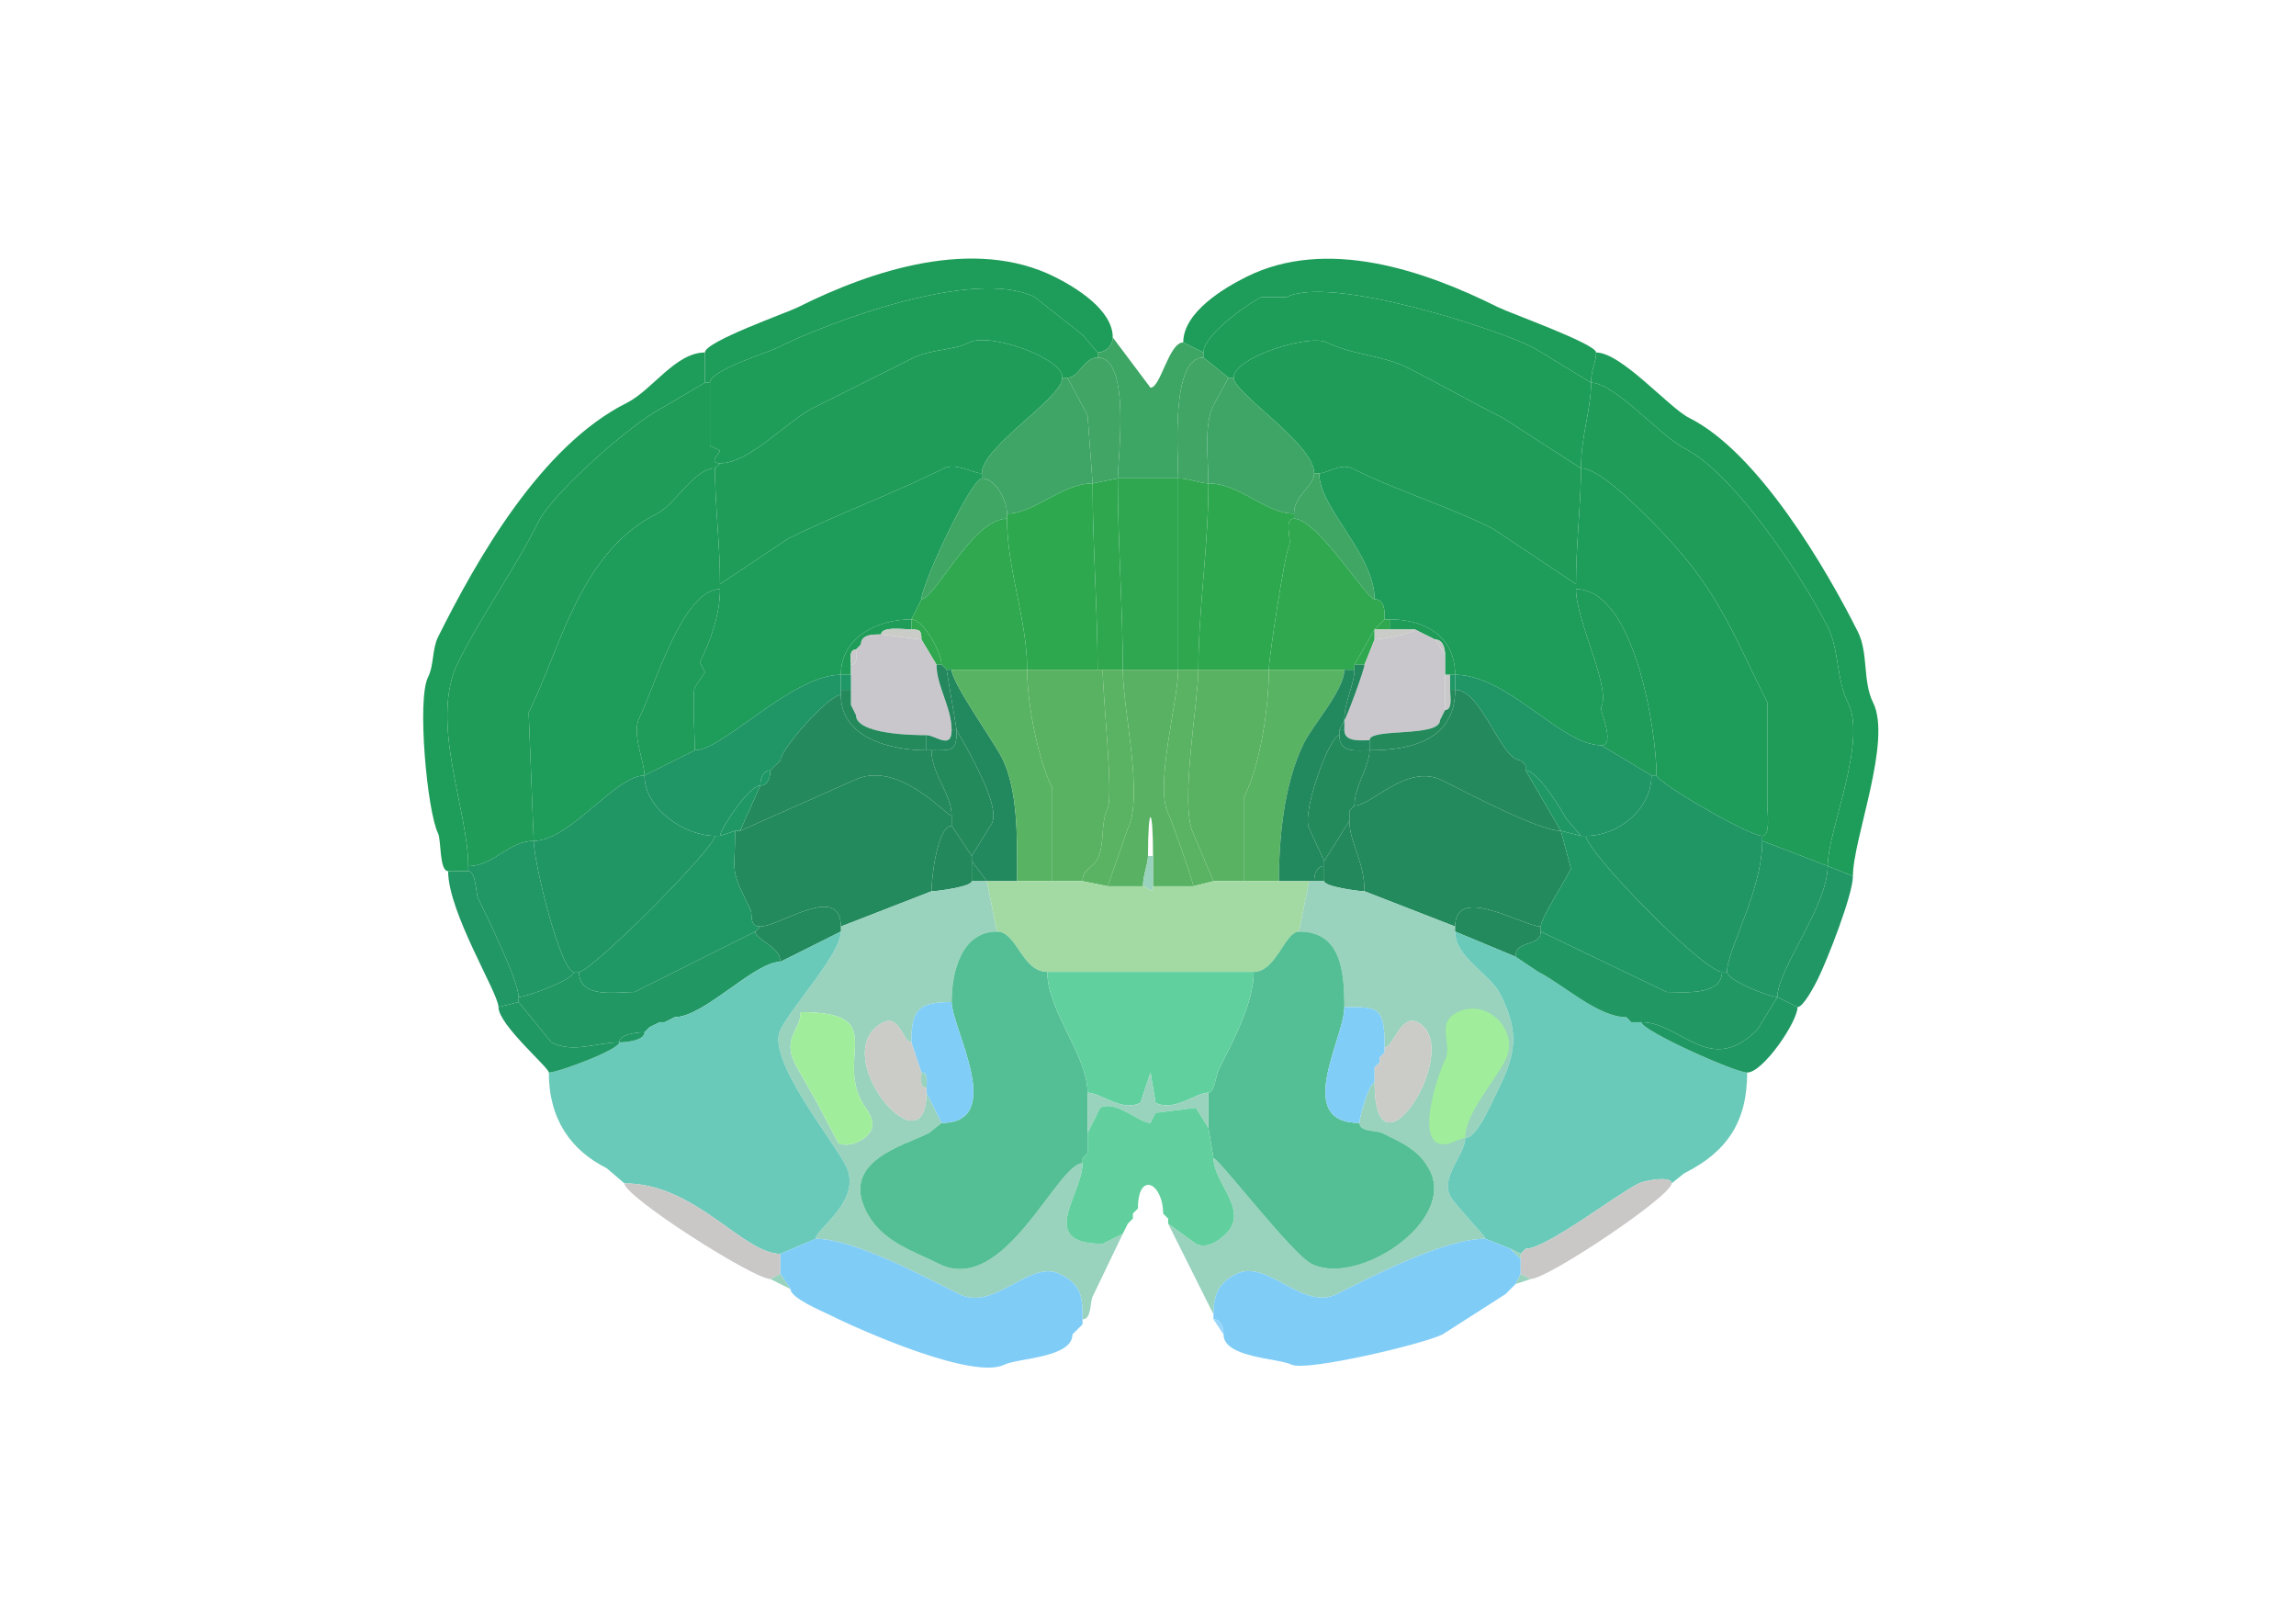 <svg xmlns="http://www.w3.org/2000/svg" xmlns:xlink="http://www.w3.org/1999/xlink"  viewBox="0 0 456 320">
<g>
<path  fill="#1E9C59" stroke-width="0" stroke="#1E9C59" d = " M140 76 L141,76 C141,73.512 152.428,70.036 154.5,69 164.422,64.039 193.556,53.028 205.5,59 205.5,59 215,66.5 215,66.5 215,66.5 218,70 218,70 219.539,70 221,68.659 221,67 221,61.496 213.565,57.032 209.5,55 193.438,46.969 173.199,53.651 158.5,61 156.113,62.193 140,67.826 140,70 140,70 140,76 140,76  Z"/>

<path  fill="#1E9C59" stroke-width="0" stroke="#1E9C59" d = " M317 70 C317,72.079 316,73.187 316,76 316,76 304.5,69 304.5,69 296.657,65.079 264.198,54.651 255.5,59 255.5,59 250.5,59 250.5,59 247.585,60.458 239,66.592 239,70 239,70 235,68 235,68 235,61.99 243.152,57.174 247.5,55 263.461,47.02 282.884,53.692 297.5,61 299.827,62.164 317,68.287 317,70  Z"/>

<path  fill="#1E9D58" stroke-width="0" stroke="#1E9D58" d = " M141 76 L141,88.5 L143,89.5 C143,89.995 140.534,92 143,92 148.9,92 156.28,83.61 161.5,81 161.5,81 181.5,71 181.5,71 184.784,69.358 189.167,69.666 192.5,68 196.504,65.998 211,70.995 211,75 211,75 212,75 212,75 214.33,75 215.227,71 218,71 218,71 218,70 218,70 218,70 215,66.5 215,66.5 215,66.5 205.5,59 205.5,59 193.556,53.028 164.422,64.039 154.5,69 152.428,70.036 141,73.512 141,76  Z"/>

<path  fill="#1E9D58" stroke-width="0" stroke="#1E9D58" d = " M316 76 C316,81.415 314,86.441 314,93 314,93 298.5,83 298.5,83 292.145,79.822 285.933,76.217 279.5,73 274.577,70.538 268.393,70.447 263.5,68 260.037,66.269 245,70.947 245,75 245,75 244,75 244,75 244,75 239,71 239,71 239,71 239,70 239,70 239,66.592 247.585,60.458 250.5,59 250.5,59 255.5,59 255.5,59 264.198,54.651 296.657,65.079 304.5,69 304.5,69 316,76 316,76  Z"/>

<path  fill="#3EA665" stroke-width="0" stroke="#3EA665" d = " M222 95 L234,95 C234,90.367 232.424,71 239,71 239,71 239,70 239,70 239,70 235,68 235,68 232.137,68 230.513,77 228.5,77 228.5,77 221,67 221,67 221,68.659 219.539,70 218,70 218,70 218,71 218,71 224.675,71 222,91.209 222,95  Z"/>

<path  fill="#1F9D58" stroke-width="0" stroke="#1F9D58" d = " M195 94 C193.196,94 189.864,91.818 187.5,93 177.393,98.053 166.62,101.94 156.5,107 L143,116 C143,108.129 142,100.354 142,93 142,93 143,92 143,92 148.9,92 156.28,83.61 161.5,81 161.5,81 181.5,71 181.5,71 184.784,69.358 189.167,69.666 192.5,68 196.504,65.998 211,70.995 211,75 211,79.08 195,88.68 195,94  Z"/>

<path  fill="#1F9D58" stroke-width="0" stroke="#1F9D58" d = " M262 94 C263.606,94 266.339,91.919 268.5,93 277.538,97.519 287.462,100.481 296.5,105 L313,116 C313,108.231 314,100.041 314,93 314,93 298.5,83 298.5,83 292.145,79.822 285.933,76.217 279.5,73 274.577,70.538 268.393,70.447 263.5,68 260.037,66.269 245,70.947 245,75 245,78.096 261,88.119 261,94 261,94 262,94 262,94  Z"/>

<path  fill="#1E9D5A" stroke-width="0" stroke="#1E9D5A" d = " M89 173 L93,173 C93,173 93,172 93,172 93,160.806 85.159,143.181 91,131.5 95.72,122.059 102.206,113.088 107,103.5 109.742,98.015 125.433,84.034 131.5,81 131.5,81 140,76 140,76 140,76 140,70 140,70 134.155,70 129.494,77.503 124.5,80 107.352,88.574 94.637,111.226 87,126.5 85.794,128.913 86.229,132.042 85,134.5 82.783,138.934 84.845,161.19 87,165.5 87.652,166.803 87.219,173 89,173  Z"/>

<path  fill="#1E9D5A" stroke-width="0" stroke="#1E9D5A" d = " M363 172 L368,174 C368,166.603 375.828,147.156 372,139.5 369.914,135.329 371.094,129.688 369,125.5 362.838,113.177 349.288,89.894 335.5,83 331.462,80.981 322.026,70 317,70 317,72.079 316,73.187 316,76 320.678,76 329.927,86.714 334.5,89 344.375,93.938 358.076,114.651 363,124.5 365.285,129.069 364.717,134.935 367,139.5 370.933,147.365 363,164.755 363,172  Z"/>

<path  fill="#40A565" stroke-width="0" stroke="#40A565" d = " M222 95 L217,96 C217,96 216,82.5 216,82.5 216,82.5 212,75 212,75 214.33,75 215.227,71 218,71 224.675,71 222,91.209 222,95  Z"/>

<path  fill="#40A565" stroke-width="0" stroke="#40A565" d = " M234 95 C236.124,95 238.436,96 240,96 240,91.305 239.027,84.447 241,80.5 241,80.5 244,75 244,75 244,75 239,71 239,71 232.424,71 234,90.367 234,95  Z"/>

<path  fill="#3EA566" stroke-width="0" stroke="#3EA566" d = " M217 96 C210.824,96 205.466,102 200,102 200,99.28 197.66,95 195,95 195,95 195,94 195,94 195,88.68 211,79.08 211,75 211,75 212,75 212,75 212,75 216,82.5 216,82.5 216,82.5 217,96 217,96  Z"/>

<path  fill="#3EA566" stroke-width="0" stroke="#3EA566" d = " M240 96 C246.311,96 251.268,102 257,102 257,98.285 261,96.622 261,94 261,88.119 245,78.096 245,75 245,75 244,75 244,75 244,75 241,80.5 241,80.5 239.027,84.447 240,91.305 240,96  Z"/>

<path  fill="#1F9C58" stroke-width="0" stroke="#1F9C58" d = " M106 167 C100.998,167 98.085,172 93,172 93,160.806 85.159,143.181 91,131.5 95.72,122.059 102.206,113.088 107,103.5 109.742,98.015 125.433,84.034 131.5,81 131.5,81 140,76 140,76 140,76 141,76 141,76 141,76 141,88.5 141,88.5 141,88.5 143,89.5 143,89.5 143,89.995 140.534,92 143,92 143,92 142,93 142,93 137.873,93 134.11,100.195 130.5,102 115.076,109.712 111.39,128.721 105,141.5 105,141.5 106,167 106,167  Z"/>

<path  fill="#1F9C58" stroke-width="0" stroke="#1F9C58" d = " M350 167 L363,172 C363,164.755 370.933,147.365 367,139.5 364.717,134.935 365.285,129.069 363,124.5 358.076,114.651 344.375,93.938 334.5,89 329.927,86.714 320.678,76 316,76 316,81.415 314,86.441 314,93 317.664,93 325.248,100.748 328,103.5 341.059,116.559 343.578,124.656 351,139.5 351,139.5 351,160 351,160 351,161.321 351.684,166 350,166 350,166 350,167 350,167  Z"/>

<path  fill="#1E9C5A" stroke-width="0" stroke="#1E9C5A" d = " M128 154 C122.218,154 113.196,167 106,167 106,167 105,141.5 105,141.5 111.39,128.721 115.076,109.712 130.5,102 134.11,100.195 137.873,93 142,93 142,100.354 143,108.129 143,116 143,116 143,117 143,117 135.548,117 129.921,136.658 127,142.5 125.384,145.732 128,151.176 128,154  Z"/>

<path  fill="#1D9C5A" stroke-width="0" stroke="#1D9C5A" d = " M167 134 C157.332,134 143.601,149 138,149 138,146.397 137.469,137.562 138,136.5 138,136.5 140,133.5 140,133.5 140,133.5 139,131.5 139,131.5 141.119,127.263 143,121.986 143,117 143,117 143,116 143,116 143,116 156.5,107 156.5,107 166.62,101.94 177.393,98.053 187.5,93 189.864,91.818 193.196,94 195,94 195,94 195,95 195,95 192.896,95 183,116.066 183,119 183,119 181,123 181,123 174.29,123 167,126.521 167,134  Z"/>

<path  fill="#1D9C5A" stroke-width="0" stroke="#1D9C5A" d = " M289 134 C299.504,134 309.983,148 318,148 320.969,148 317.679,141.142 318,140.5 320.013,136.474 313,123.392 313,117 313,117 313,116 313,116 313,116 296.5,105 296.5,105 287.462,100.481 277.538,97.519 268.5,93 266.339,91.919 263.606,94 262,94 262,100.921 273,110.085 273,119 275.109,119 275,121.535 275,123 275,123 276,123 276,123 283.072,123 289,126.403 289,134  Z"/>

<path  fill="#1E9C5A" stroke-width="0" stroke="#1E9C5A" d = " M329 154 C329,155.316 347.26,166 350,166 351.684,166 351,161.321 351,160 351,160 351,139.5 351,139.5 343.578,124.656 341.059,116.559 328,103.5 325.248,100.748 317.664,93 314,93 314,100.041 313,108.231 313,116 313,116 313,117 313,117 324.618,117 329,145.126 329,154  Z"/>

<path  fill="#3FA664" stroke-width="0" stroke="#3FA664" d = " M257 103 C261.594,103 271.425,119 273,119 273,110.085 262,100.921 262,94 262,94 261,94 261,94 261,96.622 257,98.285 257,102 257,102 257,103 257,103  Z"/>

<path  fill="#3FA664" stroke-width="0" stroke="#3FA664" d = " M200 103 C193.237,103 185.585,119 183,119 183,116.066 192.896,95 195,95 197.66,95 200,99.28 200,102 200,102 200,103 200,103  Z"/>

<path  fill="#2FA74F" stroke-width="0" stroke="#2FA74F" d = " M219 133 L223,133 C223,121.001 222,107.643 222,95 222,95 217,96 217,96 217,108.271 218,121.389 218,133 218,133 219,133 219,133  Z"/>

<path  fill="#2FA750" stroke-width="0" stroke="#2FA750" d = " M223 133 L234,133 C234,133 234,95 234,95 234,95 222,95 222,95 222,107.643 223,121.001 223,133  Z"/>

<path  fill="#2FA74F" stroke-width="0" stroke="#2FA74F" d = " M234 133 L238,133 C238,121.062 240,108.642 240,96 238.436,96 236.124,95 234,95 234,95 234,133 234,133  Z"/>

<path  fill="#2EA84F" stroke-width="0" stroke="#2EA84F" d = " M204 133 C207.854,133 213.049,133 218,133 218,121.389 217,108.271 217,96 210.824,96 205.466,102 200,102 200,102 200,103 200,103 200,113.267 204,122.987 204,133  Z"/>

<path  fill="#2EA84F" stroke-width="0" stroke="#2EA84F" d = " M238 133 C242.951,133 248.146,133 252,133 252,130.678 255.095,110.311 256,108.5 256.619,107.262 254.856,103 257,103 257,103 257,102 257,102 251.268,102 246.311,96 240,96 240,108.642 238,121.062 238,133  Z"/>

<path  fill="#2FA850" stroke-width="0" stroke="#2FA850" d = " M189 133 L204,133 C204,122.987 200,113.267 200,103 193.237,103 185.585,119 183,119 183,119 181,123 181,123 183.409,123 187,129.558 187,132 187,132 188,133 188,133 188,133 189,133 189,133  Z"/>

<path  fill="#2FA850" stroke-width="0" stroke="#2FA850" d = " M267 133 L269,133 C269,133 269,132 269,132 269,132 273,125 273,125 273,125 275,123 275,123 275,121.535 275.109,119 273,119 271.425,119 261.594,103 257,103 254.856,103 256.619,107.262 256,108.5 255.095,110.311 252,130.678 252,133 252,133 267,133 267,133  Z"/>

<path  fill="#1F9B5A" stroke-width="0" stroke="#1F9B5A" d = " M138 149 L128,154 C128,151.176 125.384,145.732 127,142.5 129.921,136.658 135.548,117 143,117 143,121.986 141.119,127.263 139,131.5 139,131.5 140,133.5 140,133.5 140,133.5 138,136.5 138,136.5 137.469,137.562 138,146.397 138,149  Z"/>

<path  fill="#1F9B5A" stroke-width="0" stroke="#1F9B5A" d = " M328 154 L329,154 C329,145.126 324.618,117 313,117 313,123.392 320.013,136.474 318,140.5 317.679,141.142 320.969,148 318,148 318,148 328,154 328,154  Z"/>

<path  fill="#1E9C58" stroke-width="0" stroke="#1E9C58" d = " M167 134 L169,134 C169,134 169,132 169,132 169,130.952 168.527,129 170,129 170,129 171,128 171,128 171,125.891 173.535,126 175,126 175,124.316 179.679,125 181,125 181,125 181,123 181,123 174.29,123 167,126.521 167,134  Z"/>

<path  fill="#2FA84F" stroke-width="0" stroke="#2FA84F" d = " M186 132 L187,132 C187,129.558 183.409,123 181,123 181,123 181,125 181,125 182.747,125 183,125.253 183,127 183,127 186,132 186,132  Z"/>

<path  fill="#2FA84F" stroke-width="0" stroke="#2FA84F" d = " M273 125 L276,125 C276,125 276,123 276,123 276,123 275,123 275,123 275,123 273,125 273,125  Z"/>

<path  fill="#1E9C58" stroke-width="0" stroke="#1E9C58" d = " M288 134 L289,134 C289,126.403 283.072,123 276,123 276,123 276,125 276,125 276,125 281,125 281,125 281,125 285,127 285,127 286.577,127 287,128.762 287,130 287,130 287,134 287,134 287,134 288,134 288,134  Z"/>

<path  fill="#CACCC7" stroke-width="0" stroke="#CACCC7" d = " M175 126 L183,127 C183,125.253 182.747,125 181,125 179.679,125 175,124.316 175,126  Z"/>

<path  fill="#2FA84F" stroke-width="0" stroke="#2FA84F" d = " M269 132 L271,132 C271,132 273,127 273,127 273,127 273,125 273,125 273,125 269,132 269,132  Z"/>

<path  fill="#CACCC7" stroke-width="0" stroke="#CACCC7" d = " M281 125 C281,125.816 273.981,127 273,127 273,127 273,125 273,125 273,125 276,125 276,125 276,125 281,125 281,125  Z"/>

<path  fill="#CAC7CC" stroke-width="0" stroke="#CAC7CC" d = " M267 145 C267,147.461 270.378,147 272,147 272,144.474 286,146.531 286,143 286,143 287,141 287,141 287,141 287,134 287,134 287,134 287,130 287,130 287,130 285,127 285,127 285,127 281,125 281,125 281,125.816 273.981,127 273,127 273,127 271,132 271,132 271,132.972 267.275,143 267,143 267,143 267,145 267,145  Z"/>

<path  fill="#CAC7CC" stroke-width="0" stroke="#CAC7CC" d = " M189 145 C189,148.985 185.777,146 184,146 181.35,146 170,145.844 170,142 170,142 169,140 169,140 169,140 169,137 169,137 169,137 169,134 169,134 169,134 169,132 169,132 170.473,132 170,130.048 170,129 170,129 171,128 171,128 171,125.891 173.535,126 175,126 175,126 183,127 183,127 183,127 186,132 186,132 186,136.25 189,140.447 189,145  Z"/>

<path  fill="#C9C9CA" stroke-width="0" stroke="#C9C9CA" d = " M285 127 C286.577,127 287,128.762 287,130 287,130 285,127 285,127  Z"/>

<path  fill="#C9C9CA" stroke-width="0" stroke="#C9C9CA" d = " M171 128 L170,129 C170,129 171,128 171,128  Z"/>

<path  fill="#C9C9CA" stroke-width="0" stroke="#C9C9CA" d = " M170 129 C168.527,129 169,130.952 169,132 170.473,132 170,130.048 170,129  Z"/>

<path  fill="#24875E" stroke-width="0" stroke="#24875E" d = " M189 145 L190,145 C190,145 188,133 188,133 188,133 187,132 187,132 187,132 186,132 186,132 186,136.25 189,140.447 189,145  Z"/>

<path  fill="#24875E" stroke-width="0" stroke="#24875E" d = " M269 133 C269,135.979 267,139.23 267,143 267.275,143 271,132.972 271,132 271,132 269,132 269,132 269,132 269,133 269,133  Z"/>

<path  fill="#22885E" stroke-width="0" stroke="#22885E" d = " M196 175 L202,175 C202,167.024 202.322,157.145 199,150.5 197.375,147.25 189,135.577 189,133 189,133 188,133 188,133 188,133 190,145 190,145 190,145 192,148.5 192,148.5 193.35,151.199 198.611,160.278 197,163.5 197,163.5 193,170 193,170 193,170 193,171 193,171 193,171 196,175 196,175  Z"/>

<path  fill="#58B362" stroke-width="0" stroke="#58B362" d = " M202 175 L209,175 C209,175 209,156.5 209,156.5 206.101,150.702 204,139.665 204,133 204,133 189,133 189,133 189,135.577 197.375,147.25 199,150.5 202.322,157.145 202,167.024 202,175  Z"/>

<path  fill="#59B262" stroke-width="0" stroke="#59B262" d = " M209 175 L215,175 C215,172.523 217.011,172.478 218,170.5 219.492,167.516 218.493,163.515 220,160.5 221.149,158.203 219,137.729 219,133 219,133 218,133 218,133 213.049,133 207.854,133 204,133 204,139.665 206.101,150.702 209,156.5 209,156.5 209,175 209,175  Z"/>

<path  fill="#59B362" stroke-width="0" stroke="#59B362" d = " M215 175 L220,176 C220,176 224,164.5 224,164.5 227.176,158.148 223,140.955 223,133 223,133 219,133 219,133 219,137.729 221.149,158.203 220,160.5 218.493,163.515 219.492,167.516 218,170.5 217.011,172.478 215,172.523 215,175  Z"/>

<path  fill="#59B263" stroke-width="0" stroke="#59B263" d = " M229 176 L237,176 C237,175.187 232.71,162.919 232,161.5 229.297,156.094 234,138.966 234,133 234,133 223,133 223,133 223,140.955 227.176,158.148 224,164.5 224,164.5 220,176 220,176 220,176 227,176 227,176 227,173.876 228,171.564 228,170 228,159.702 229,159.702 229,170 229,170 229,176 229,176  Z"/>

<path  fill="#59B362" stroke-width="0" stroke="#59B362" d = " M241 175 L237,176 C237,175.187 232.71,162.919 232,161.5 229.297,156.094 234,138.966 234,133 234,133 238,133 238,133 238,139.275 234.225,159.95 237,165.5 237,165.5 241,175 241,175  Z"/>

<path  fill="#59B262" stroke-width="0" stroke="#59B262" d = " M241 175 L247,175 C247,175 247,158.5 247,158.5 250.295,151.909 252,140.698 252,133 248.146,133 242.951,133 238,133 238,139.275 234.225,159.95 237,165.5 237,165.5 241,175 241,175  Z"/>

<path  fill="#58B362" stroke-width="0" stroke="#58B362" d = " M247 175 L254,175 C254,167.162 254.847,155.807 259,147.5 260.816,143.867 267,136.963 267,133 267,133 252,133 252,133 252,140.698 250.295,151.909 247,158.5 247,158.5 247,175 247,175  Z"/>

<path  fill="#22885E" stroke-width="0" stroke="#22885E" d = " M260 175 L261,175 C261,173.762 261.423,172 263,172 263,172 263,171 263,171 263,171 260,164.5 260,164.5 258.438,161.377 264.076,146 266,146 266,146 266,145 266,145 266,145 267,143 267,143 267,139.23 269,135.979 269,133 269,133 267,133 267,133 267,136.963 260.816,143.867 259,147.5 254.847,155.807 254,167.162 254,175 254,175 260,175 260,175  Z"/>

<path  fill="#209666" stroke-width="0" stroke="#209666" d = " M142 166 L143,166 C143,164.792 148.675,156 151,156 151,154.762 151.423,153 153,153 153,153 154,152 154,152 154,152 155,151 155,151 155,148.832 164.594,138 167,138 167,138 167,137 167,137 167,137 167,134 167,134 157.332,134 143.601,149 138,149 138,149 128,154 128,154 128,160.571 135.941,166 142,166  Z"/>

<path  fill="#1F9766" stroke-width="0" stroke="#1F9766" d = " M167 137 L169,137 C169,137 169,134 169,134 169,134 167,134 167,134 167,134 167,137 167,137  Z"/>

<path  fill="#C9C9CA" stroke-width="0" stroke="#C9C9CA" d = " M288 137 C288,138.145 288.579,141 287,141 287,141 287,134 287,134 287,134 288,134 288,134 288,134 288,137 288,137  Z"/>

<path  fill="#1F9766" stroke-width="0" stroke="#1F9766" d = " M288 137 L289,137 C289,137 289,134 289,134 289,134 288,134 288,134 288,134 288,137 288,137  Z"/>

<path  fill="#209666" stroke-width="0" stroke="#209666" d = " M314 166 L315,166 C321.378,166 328,160.694 328,154 328,154 318,148 318,148 309.983,148 299.504,134 289,134 289,134 289,137 289,137 294.35,137 298.061,151 302,151 302,151 303,152 303,152 303,152 303,153 303,153 305.474,153 310.377,161.255 311,162.5 311,162.5 314,166 314,166  Z"/>

<path  fill="#248A5C" stroke-width="0" stroke="#248A5C" d = " M184 146 L184,149 C176.944,149 167,146.618 167,138 167,138 167,137 167,137 167,137 169,137 169,137 169,137 169,140 169,140 169,140 170,142 170,142 170,145.844 181.35,146 184,146  Z"/>

<path  fill="#248A5C" stroke-width="0" stroke="#248A5C" d = " M272 147 L272,149 C280.623,149 289,146.734 289,137 289,137 288,137 288,137 288,138.145 288.579,141 287,141 287,141 286,143 286,143 286,146.531 272,144.474 272,147  Z"/>

<path  fill="#24895D" stroke-width="0" stroke="#24895D" d = " M269 160 C272.494,160 279.441,151.47 286.5,155 291.033,157.267 305.61,165 310,165 310,165 303,153 303,153 303,153 303,152 303,152 303,152 302,151 302,151 298.061,151 294.35,137 289,137 289,146.734 280.623,149 272,149 272,152.282 269,156.065 269,160  Z"/>

<path  fill="#24895D" stroke-width="0" stroke="#24895D" d = " M189 162 C187.895,162 178.281,150.61 169.5,155 L147,165 C147,165 151,156 151,156 152.577,156 153,154.238 153,153 153,153 154,152 154,152 154,152 155,151 155,151 155,148.832 164.594,138 167,138 167,146.618 176.944,149 184,149 184,149 185,149 185,149 185,153.78 189,157.6 189,162  Z"/>

<path  fill="#C9C9CA" stroke-width="0" stroke="#C9C9CA" d = " M169 140 L170,142 C170,142 169,140 169,140  Z"/>

<path  fill="#C9C9CA" stroke-width="0" stroke="#C9C9CA" d = " M287 141 L286,143 C286,143 287,141 287,141  Z"/>

<path  fill="#24875E" stroke-width="0" stroke="#24875E" d = " M266 145 L267,145 C267,145 267,143 267,143 267,143 266,145 266,145  Z"/>

<path  fill="#22895E" stroke-width="0" stroke="#22895E" d = " M184 149 L185,149 C189.062,149 190,149.306 190,145 190,145 189,145 189,145 189,148.985 185.777,146 184,146 184,146 184,149 184,149  Z"/>

<path  fill="#238A5C" stroke-width="0" stroke="#238A5C" d = " M189 164 L193,170 C193,170 197,163.5 197,163.5 198.611,160.278 193.35,151.199 192,148.5 192,148.5 190,145 190,145 190,149.306 189.062,149 185,149 185,153.78 189,157.6 189,162 189,162 189,164 189,164  Z"/>

<path  fill="#22895E" stroke-width="0" stroke="#22895E" d = " M272 147 L272,149 C269.26,149 266,149.626 266,146 266,146 266,145 266,145 266,145 267,145 267,145 267,147.461 270.378,147 272,147  Z"/>

<path  fill="#238A5C" stroke-width="0" stroke="#238A5C" d = " M268 163 L263,171 C263,171 260,164.5 260,164.5 258.438,161.377 264.076,146 266,146 266,149.626 269.26,149 272,149 272,152.282 269,156.065 269,160 269,160 268,161 268,161 268,161 268,163 268,163  Z"/>

<path  fill="#1F9866" stroke-width="0" stroke="#1F9866" d = " M155 151 L154,152 C154,152 155,151 155,151  Z"/>

<path  fill="#1F9866" stroke-width="0" stroke="#1F9866" d = " M302 151 L303,152 C303,152 302,151 302,151  Z"/>

<path  fill="#1F9866" stroke-width="0" stroke="#1F9866" d = " M154 152 L153,153 C153,153 154,152 154,152  Z"/>

<path  fill="#1F9866" stroke-width="0" stroke="#1F9866" d = " M153 153 C151.423,153 151,154.762 151,156 152.577,156 153,154.238 153,153  Z"/>

<path  fill="#1F9866" stroke-width="0" stroke="#1F9866" d = " M310 165 L314,166 C314,166 311,162.5 311,162.5 310.377,161.255 305.474,153 303,153 303,153 310,165 310,165  Z"/>

<path  fill="#209665" stroke-width="0" stroke="#209665" d = " M114 193 L115,193 C117.506,193 142,168.387 142,166 135.941,166 128,160.571 128,154 122.218,154 113.196,167 106,167 106,171.104 111.282,193 114,193  Z"/>

<path  fill="#209665" stroke-width="0" stroke="#209665" d = " M342 193 L343,193 C343,188.516 350,176.95 350,167 350,167 350,166 350,166 347.26,166 329,155.316 329,154 329,154 328,154 328,154 328,160.694 321.378,166 315,166 315,169.172 338.366,193 342,193  Z"/>

<path  fill="#228A5D" stroke-width="0" stroke="#228A5D" d = " M151 184 C154.758,184 167,175.185 167,184 167,184 185,177 185,177 185,174.205 186.214,164 189,164 189,164 189,162 189,162 187.895,162 178.281,150.61 169.5,155 169.5,155 147,165 147,165 147,165 146,165 146,165 146,173.835 144.82,172.14 149,180.5 149.579,181.658 148.659,184 151,184  Z"/>

<path  fill="#228A5D" stroke-width="0" stroke="#228A5D" d = " M289 184 C289,175.467 302.567,184 306,184 306,182.388 310.482,175.535 312,172.5 312,172.5 310,165 310,165 305.61,165 291.033,157.267 286.5,155 279.441,151.47 272.494,160 269,160 269,160 268,161 268,161 268,161 268,163 268,163 268,167.351 271,171.07 271,177 271,177 289,184 289,184  Z"/>

<path  fill="#1F9866" stroke-width="0" stroke="#1F9866" d = " M146 165 L147,165 C147,165 151,156 151,156 148.675,156 143,164.792 143,166 143,166 146,165 146,165  Z"/>

<path  fill="#24895D" stroke-width="0" stroke="#24895D" d = " M269 160 L268,161 C268,161 269,160 269,160  Z"/>

<path  fill="#23885C" stroke-width="0" stroke="#23885C" d = " M263 175 C263,176.059 269.743,177 271,177 271,171.07 268,167.351 268,163 268,163 263,171 263,171 263,171 263,172 263,172 263,172 263,175 263,175  Z"/>

<path  fill="#23885C" stroke-width="0" stroke="#23885C" d = " M193 175 C193,176.059 186.257,177 185,177 185,174.205 186.214,164 189,164 189,164 193,170 193,170 193,170 193,171 193,171 193,171 193,175 193,175  Z"/>

<path  fill="#1F9865" stroke-width="0" stroke="#1F9865" d = " M150 185 L126,197 C122.289,197 115,198.384 115,193 117.506,193 142,168.387 142,166 142,166 143,166 143,166 143,166 146,165 146,165 146,173.835 144.82,172.14 149,180.5 149.579,181.658 148.659,184 151,184 151,184 150,185 150,185  Z"/>

<path  fill="#1F9865" stroke-width="0" stroke="#1F9865" d = " M306 185 L331,197 C334.019,197 342,197.874 342,193 338.366,193 315,169.172 315,166 315,166 314,166 314,166 314,166 310,165 310,165 310,165 312,172.5 312,172.5 310.482,175.535 306,182.388 306,184 306,184 306,185 306,185  Z"/>

<path  fill="#209765" stroke-width="0" stroke="#209765" d = " M114 193 C114,194.509 104.597,198 103,198 103,194.881 96.698,181.895 95,178.5 94.443,177.386 94.59,173 93,173 93,173 93,172 93,172 98.085,172 100.998,167 106,167 106,171.104 111.282,193 114,193  Z"/>

<path  fill="#209765" stroke-width="0" stroke="#209765" d = " M343 193 C343,194.707 351.452,198 353,198 353,192.508 363,179.849 363,172 363,172 350,167 350,167 350,176.95 343,188.516 343,193  Z"/>

<path  fill="#99D2BD" stroke-width="0" stroke="#99D2BD" d = " M227 176 C227.839,176 229,177.93 229,176 229,176 229,170 229,170 229,170 228,170 228,170 228,171.564 227,173.876 227,176  Z"/>

<path  fill="#238A5C" stroke-width="0" stroke="#238A5C" d = " M193 175 L196,175 C196,175 193,171 193,171 193,171 193,175 193,175  Z"/>

<path  fill="#238A5C" stroke-width="0" stroke="#238A5C" d = " M261 175 L263,175 C263,175 263,172 263,172 261.423,172 261,173.762 261,175  Z"/>

<path  fill="#209764" stroke-width="0" stroke="#209764" d = " M353 198 L357,200 C358.186,200 360.454,195.592 361,194.5 362.795,190.911 368,177.733 368,174 368,174 363,172 363,172 363,179.849 353,192.508 353,198  Z"/>

<path  fill="#209764" stroke-width="0" stroke="#209764" d = " M103 199 L99,200 C99,197.243 89,181.215 89,173 89,173 93,173 93,173 94.59,173 94.443,177.386 95,178.5 96.698,181.895 103,194.881 103,198 103,198 103,199 103,199  Z"/>

<path  fill-rule="evenodd" fill="#99D2BD" stroke-width="0" stroke="#99D2BD" d = " M159 201 C159,204.716 155.263,206.025 158,211.5 L162,218.5 L166.5,227 C168.605,228.052 172.049,226.401 173,224.5 174.085,222.329 171.768,220.037 171,218.5 166.329,209.159 176.425,201 159,201  M162 246 C169.506,246 183.687,253.593 190.5,257 197.527,260.514 204.559,250.03 210.5,253 214.775,255.138 215,257.378 215,262 216.845,262 216.441,258.619 217,257.5 217,257.5 223,245 223,245 223,245 219,247 219,247 205.723,247 215,237.289 215,231 209.971,231 199.473,257.487 186.5,251 181.182,248.341 175.046,246.593 172,240.5 167.027,230.555 179.42,227.54 184.5,225 184.5,225 187,223 187,223 187,223 184,217 184,217 184,233.348 163.593,208.954 175.5,203 178.59,201.455 179.415,207 181,207 181,200.434 182.434,199 189,199 189,192.77 191.074,185 198,185 198,185 196,175 196,175 196,175 193,175 193,175 193,176.059 186.257,177 185,177 185,177 167,184 167,184 167,184 167,185 167,185 167,189.394 157.375,199.75 155,204.5 152.131,210.239 165.477,226.454 168,231.5 171.438,238.376 162,244.033 162,246  Z"/>

<path  fill="#A3DAA3" stroke-width="0" stroke="#A3DAA3" d = " M208 193 C220.729,193 236.271,193 249,193 253.46,193 255.17,185 258,185 258,185 260,175 260,175 260,175 254,175 254,175 254,175 247,175 247,175 247,175 241,175 241,175 241,175 237,176 237,176 237,176 229,176 229,176 229,177.93 227.839,176 227,176 227,176 220,176 220,176 220,176 215,175 215,175 215,175 209,175 209,175 209,175 202,175 202,175 202,175 196,175 196,175 196,175 198,185 198,185 201.998,185 202.917,193 208,193  Z"/>

<path  fill="#99D2BD" stroke-width="0" stroke="#99D2BD" d = " M295 246 C286.798,246 272.789,253.355 265.5,257 258.674,260.413 251.705,249.898 245.5,253 242.03,254.735 241,257.18 241,261 241,261 232,243 232,243 232,243 237.5,247 237.5,247 239.708,248.104 242.135,246.365 243.5,245 248.181,240.319 241,234.887 241,230 242.041,230 256.548,249.024 260.5,251 269.604,255.552 289.084,242.667 284,232.5 281.906,228.311 278.284,226.892 274.5,225 273.381,224.441 270,224.845 270,223 270,221.717 271.931,215 273,215 273,236.542 291.086,207.793 281.5,203 278.169,201.334 276.729,208 275,208 275,199.779 273.677,200 267,200 267,192.905 266.359,185 258,185 258,185 260,175 260,175 260,175 261,175 261,175 261,175 263,175 263,175 263,176.059 269.743,177 271,177 271,177 289,184 289,184 289,184 289,185 289,185 289,190.263 295.874,193.249 298,197.5 302.055,205.61 300.874,209.751 297,217.5 296.168,219.165 293.315,226 291,226 289.577,226 287.456,227.978 285.5,227 281.567,225.033 285.727,213.045 287,210.5 288.629,207.242 284.927,203.287 289.5,201 295.308,198.096 301.904,204.692 299,210.5 296.862,214.776 291,221.126 291,226 291,229.24 286.077,233.655 288,237.5 288.827,239.154 295,245.445 295,246  Z"/>

<path  fill="#238A5E" stroke-width="0" stroke="#238A5E" d = " M167 185 L155,191 C155,187.921 150,186.692 150,185 150,185 151,184 151,184 154.758,184 167,175.185 167,184 167,184 167,185 167,185  Z"/>

<path  fill="#238A5E" stroke-width="0" stroke="#238A5E" d = " M306 185 C306,188.151 301,186.505 301,190 301,190 289,185 289,185 289,185 289,184 289,184 289,175.467 302.567,184 306,184 306,184 306,185 306,185  Z"/>

<path  fill="#219764" stroke-width="0" stroke="#219764" d = " M128 205 C126.576,205 123,205.362 123,207 118.352,207 113.983,209.242 109.5,207 109.5,207 103,199 103,199 103,199 103,198 103,198 104.597,198 114,194.509 114,193 114,193 115,193 115,193 115,198.384 122.289,197 126,197 126,197 150,185 150,185 150,186.692 155,187.921 155,191 149.844,191 139.791,202 134,202 134,202 132,203 132,203 132,203 131,203 131,203 131,203 129,204 129,204 129,204 128,205 128,205  Z"/>

<path  fill="#6ACAB9" stroke-width="0" stroke="#6ACAB9" d = " M162 246 L155,249 C147.472,249 138.213,235 124,235 124,235 120.5,232 120.5,232 113.484,228.492 109,222.381 109,213 110.826,213 123,208.442 123,207 124.424,207 128,206.638 128,205 128,205 129,204 129,204 129,204 131,203 131,203 131,203 132,203 132,203 132,203 134,202 134,202 139.791,202 149.844,191 155,191 155,191 167,185 167,185 167,189.394 157.375,199.75 155,204.5 152.131,210.239 165.477,226.454 168,231.5 171.438,238.376 162,244.033 162,246  Z"/>

<path  fill="#54BF94" stroke-width="0" stroke="#54BF94" d = " M215 230 L215,231 C209.971,231 199.473,257.487 186.5,251 181.182,248.341 175.046,246.593 172,240.5 167.027,230.555 179.42,227.54 184.5,225 184.5,225 187,223 187,223 199.949,223 189,204.074 189,199 189,192.77 191.074,185 198,185 201.998,185 202.917,193 208,193 208,200.788 216,209.602 216,217 216,217 216,225 216,225 216,225 216,229 216,229 216,229 215,230 215,230  Z"/>

<path  fill="#54BF94" stroke-width="0" stroke="#54BF94" d = " M240 224 L241,230 C242.041,230 256.548,249.024 260.5,251 269.604,255.552 289.084,242.667 284,232.5 281.906,228.311 278.284,226.892 274.5,225 273.381,224.441 270,224.845 270,223 256.771,223 267,206.168 267,200 267,192.905 266.359,185 258,185 255.17,185 253.46,193 249,193 249,199.291 244.694,207.111 242,212.5 241.535,213.43 241.183,217 240,217 240,217 240,224 240,224  Z"/>

<path  fill="#6ACAB9" stroke-width="0" stroke="#6ACAB9" d = " M303 248 L302,249 C302,249 300,248 300,248 300,248 295,246 295,246 295,245.445 288.827,239.154 288,237.5 286.077,233.655 291,229.24 291,226 293.315,226 296.168,219.165 297,217.5 300.874,209.751 302.055,205.61 298,197.5 295.874,193.249 289,190.263 289,185 289,185 301,190 301,190 301,190 305.5,193 305.5,193 310.447,195.473 317.337,202 323,202 323,202 324,203 324,203 324,203 326,203 326,203 326,204.681 344.624,213 347,213 347,222.675 343.104,228.698 334.5,233 334.5,233 332,235 332,235 332,233.426 326.602,234.449 325.5,235 320.78,237.36 307.107,248 303,248  Z"/>

<path  fill="#219764" stroke-width="0" stroke="#219764" d = " M324 203 L326,203 C333.888,203 339.533,213.967 349,204.5 349,204.5 353,198 353,198 351.452,198 343,194.707 343,193 343,193 342,193 342,193 342,197.874 334.019,197 331,197 331,197 306,185 306,185 306,188.151 301,186.505 301,190 301,190 305.5,193 305.5,193 310.447,195.473 317.337,202 323,202 323,202 324,203 324,203  Z"/>

<path  fill="#61D09F" stroke-width="0" stroke="#61D09F" d = " M216 217 C218.608,217 222.723,220.889 226.5,219 L228.5,213 L229.5,219 C233.277,220.889 237.392,217 240,217 241.183,217 241.535,213.43 242,212.5 244.694,207.111 249,199.291 249,193 236.271,193 220.729,193 208,193 208,200.788 216,209.602 216,217  Z"/>

<path  fill="#209864" stroke-width="0" stroke="#209864" d = " M326 203 C326,204.681 344.624,213 347,213 350.147,213 357,202.941 357,200 357,200 353,198 353,198 353,198 349,204.5 349,204.5 339.533,213.967 333.888,203 326,203  Z"/>

<path  fill="#209864" stroke-width="0" stroke="#209864" d = " M123 207 C123,208.442 110.826,213 109,213 109,211.987 99,203.519 99,200 99,200 103,199 103,199 103,199 109.5,207 109.5,207 113.983,209.242 118.352,207 123,207  Z"/>

<path  fill="#80CDF8" stroke-width="0" stroke="#80CDF8" d = " M184 217 L187,223 C199.949,223 189,204.074 189,199 182.434,199 181,200.434 181,207 181,207 183,213 183,213 184.473,213 184,214.952 184,216 184,216 184,217 184,217  Z"/>

<path  fill="#80CDF8" stroke-width="0" stroke="#80CDF8" d = " M273 215 C271.931,215 270,221.717 270,223 256.771,223 267,206.168 267,200 273.677,200 275,199.779 275,208 275,208 275,209 275,209 275,209 274,210 274,210 274,210 274,211 274,211 274,211 273,212 273,212 273,212 273,215 273,215  Z"/>

<path  fill="#A0EE9C" stroke-width="0" stroke="#A0EE9C" d = " M159 201 C159,204.716 155.263,206.025 158,211.5 L162,218.5 L166.5,227 C168.605,228.052 172.049,226.401 173,224.5 174.085,222.329 171.768,220.037 171,218.5 166.329,209.159 176.425,201 159,201  Z"/>

<path  fill="#A0EE9C" stroke-width="0" stroke="#A0EE9C" d = " M291 226 C291,221.126 296.862,214.776 299,210.5 301.904,204.692 295.308,198.096 289.5,201 284.927,203.287 288.629,207.242 287,210.5 285.727,213.045 281.567,225.033 285.5,227 287.456,227.978 289.577,226 291,226  Z"/>

<path  fill="#209864" stroke-width="0" stroke="#209864" d = " M134 202 L132,203 C132,203 134,202 134,202  Z"/>

<path  fill="#209864" stroke-width="0" stroke="#209864" d = " M323 202 L324,203 C324,203 323,202 323,202  Z"/>

<path  fill="#209864" stroke-width="0" stroke="#209864" d = " M131 203 L129,204 C129,204 131,203 131,203  Z"/>

<path  fill="#CBCBC7" stroke-width="0" stroke="#CBCBC7" d = " M184 216 L184,217 C184,233.348 163.593,208.954 175.5,203 178.59,201.455 179.415,207 181,207 181,207 183,213 183,213 183,214.048 182.527,216 184,216  Z"/>

<path  fill="#CBCBC7" stroke-width="0" stroke="#CBCBC7" d = " M273 212 L273,215 C273,236.542 291.086,207.793 281.5,203 278.169,201.334 276.729,208 275,208 275,208 275,209 275,209 275,209 274,210 274,210 274,210 274,211 274,211 274,211 273,212 273,212  Z"/>

<path  fill="#209864" stroke-width="0" stroke="#209864" d = " M129 204 L128,205 C128,205 129,204 129,204  Z"/>

<path  fill="#209864" stroke-width="0" stroke="#209864" d = " M128 205 C126.576,205 123,205.362 123,207 124.424,207 128,206.638 128,205  Z"/>

<path  fill="#99D2BD" stroke-width="0" stroke="#99D2BD" d = " M275 209 L274,210 C274,210 275,209 275,209  Z"/>

<path  fill="#99D2BD" stroke-width="0" stroke="#99D2BD" d = " M274 211 L273,212 C273,212 274,211 274,211  Z"/>

<path  fill="#99D2BD" stroke-width="0" stroke="#99D2BD" d = " M183 213 C184.473,213 184,214.952 184,216 182.527,216 183,214.048 183,213  Z"/>

<path  fill="#99D2BD" stroke-width="0" stroke="#99D2BD" d = " M240 224 L237.5,220 L229.5,221 L228.5,223 C226.086,223 221.75,218.375 218.5,220 L216,225 C216,225 216,217 216,217 218.608,217 222.723,220.889 226.5,219 226.5,219 228.5,213 228.5,213 228.5,213 229.5,219 229.5,219 233.277,220.889 237.392,217 240,217 240,217 240,224 240,224  Z"/>

<path  fill="#62CF9E" stroke-width="0" stroke="#62CF9E" d = " M224 243 L223,245 C223,245 219,247 219,247 205.723,247 215,237.289 215,231 215,231 215,230 215,230 215,230 216,229 216,229 216,229 216,225 216,225 216,225 218.5,220 218.5,220 221.75,218.375 226.086,223 228.5,223 228.5,223 229.5,221 229.5,221 229.5,221 237.5,220 237.5,220 237.5,220 240,224 240,224 240,224 241,230 241,230 241,234.887 248.181,240.319 243.5,245 242.135,246.365 239.708,248.104 237.5,247 237.5,247 232,243 232,243 232,243 232,242 232,242 232,242 231,241 231,241 231,234.888 226,232.462 226,240 226,240 225,241 225,241 225,241 225,242 225,242 225,242 224,243 224,243  Z"/>

<path  fill="#99D2BD" stroke-width="0" stroke="#99D2BD" d = " M216 229 L215,230 C215,230 216,229 216,229  Z"/>

<path  fill="#CAC8C7" stroke-width="0" stroke="#CAC8C7" d = " M155 253 L153,254 C149.627,254 124,237.649 124,235 138.213,235 147.472,249 155,249 155,249 155,253 155,253  Z"/>

<path  fill="#CAC8C7" stroke-width="0" stroke="#CAC8C7" d = " M302 253 L304,254 C307.362,254 332,237.522 332,235 332,233.426 326.602,234.449 325.5,235 320.78,237.36 307.107,248 303,248 303,248 302,249 302,249 302,249 302,250 302,250 302,250 302,253 302,253  Z"/>

<path  fill="#99D2BD" stroke-width="0" stroke="#99D2BD" d = " M226 240 L225,241 C225,241 226,240 226,240  Z"/>

<path  fill="#99D2BD" stroke-width="0" stroke="#99D2BD" d = " M231 241 L232,242 C232,242 231,241 231,241  Z"/>

<path  fill="#99D2BD" stroke-width="0" stroke="#99D2BD" d = " M225 242 L224,243 C224,243 225,242 225,242  Z"/>

<path  fill="#99D2BD" stroke-width="0" stroke="#99D2BD" d = " M224 243 L223,245 C223,245 224,243 224,243  Z"/>

<path  fill="#7FCCF7" stroke-width="0" stroke="#7FCCF7" d = " M214 264 L213,265 C213,269.673 202.098,269.701 199.5,271 193.273,274.114 170.811,264.156 164.5,261 163.069,260.284 157,257.757 157,256 157,256 155,253 155,253 155,253 155,249 155,249 155,249 162,246 162,246 169.506,246 183.687,253.593 190.5,257 197.527,260.514 204.559,250.03 210.5,253 214.775,255.138 215,257.378 215,262 215,262 215,263 215,263 215,263 214,264 214,264  Z"/>

<path  fill="#7FCCF7" stroke-width="0" stroke="#7FCCF7" d = " M241 262 C242.577,262 243,263.762 243,265 243,269.673 253.902,269.701 256.5,271 259.353,272.426 282.603,266.948 286.5,265 286.5,265 299,257 299,257 299,257 300,256 300,256 300,256 301,255 301,255 301,255 302,253 302,253 302,253 302,250 302,250 302,250 300,248 300,248 300,248 295,246 295,246 286.798,246 272.789,253.355 265.5,257 258.674,260.413 251.705,249.898 245.5,253 242.03,254.735 241,257.18 241,261 241,261 241,262 241,262  Z"/>

<path  fill="#99D2BD" stroke-width="0" stroke="#99D2BD" d = " M302 249 L302,250 C302,250 300,248 300,248 300,248 302,249 302,249  Z"/>

<path  fill="#99D2BD" stroke-width="0" stroke="#99D2BD" d = " M303 248 L302,249 C302,249 303,248 303,248  Z"/>

<path  fill="#99D2BD" stroke-width="0" stroke="#99D2BD" d = " M153 254 L157,256 C157,256 155,253 155,253 155,253 153,254 153,254  Z"/>

<path  fill="#99D2BD" stroke-width="0" stroke="#99D2BD" d = " M304 254 L301,255 C301,255 302,253 302,253 302,253 304,254 304,254  Z"/>

<path  fill="#99D2BD" stroke-width="0" stroke="#99D2BD" d = " M301 255 L300,256 C300,256 301,255 301,255  Z"/>

<path  fill="#99D2BD" stroke-width="0" stroke="#99D2BD" d = " M300 256 L299,257 C299,257 300,256 300,256  Z"/>

<path  fill="#97D6F9" stroke-width="0" stroke="#97D6F9" d = " M241 262 C242.577,262 243,263.762 243,265 243,265 241,262 241,262  Z"/>

<path  fill="#97D6F9" stroke-width="0" stroke="#97D6F9" d = " M215 263 L214,264 C214,264 215,263 215,263  Z"/>

<path  fill="#97D6F9" stroke-width="0" stroke="#97D6F9" d = " M214 264 L213,265 C213,265 214,264 214,264  Z"/>

</g>
</svg>
